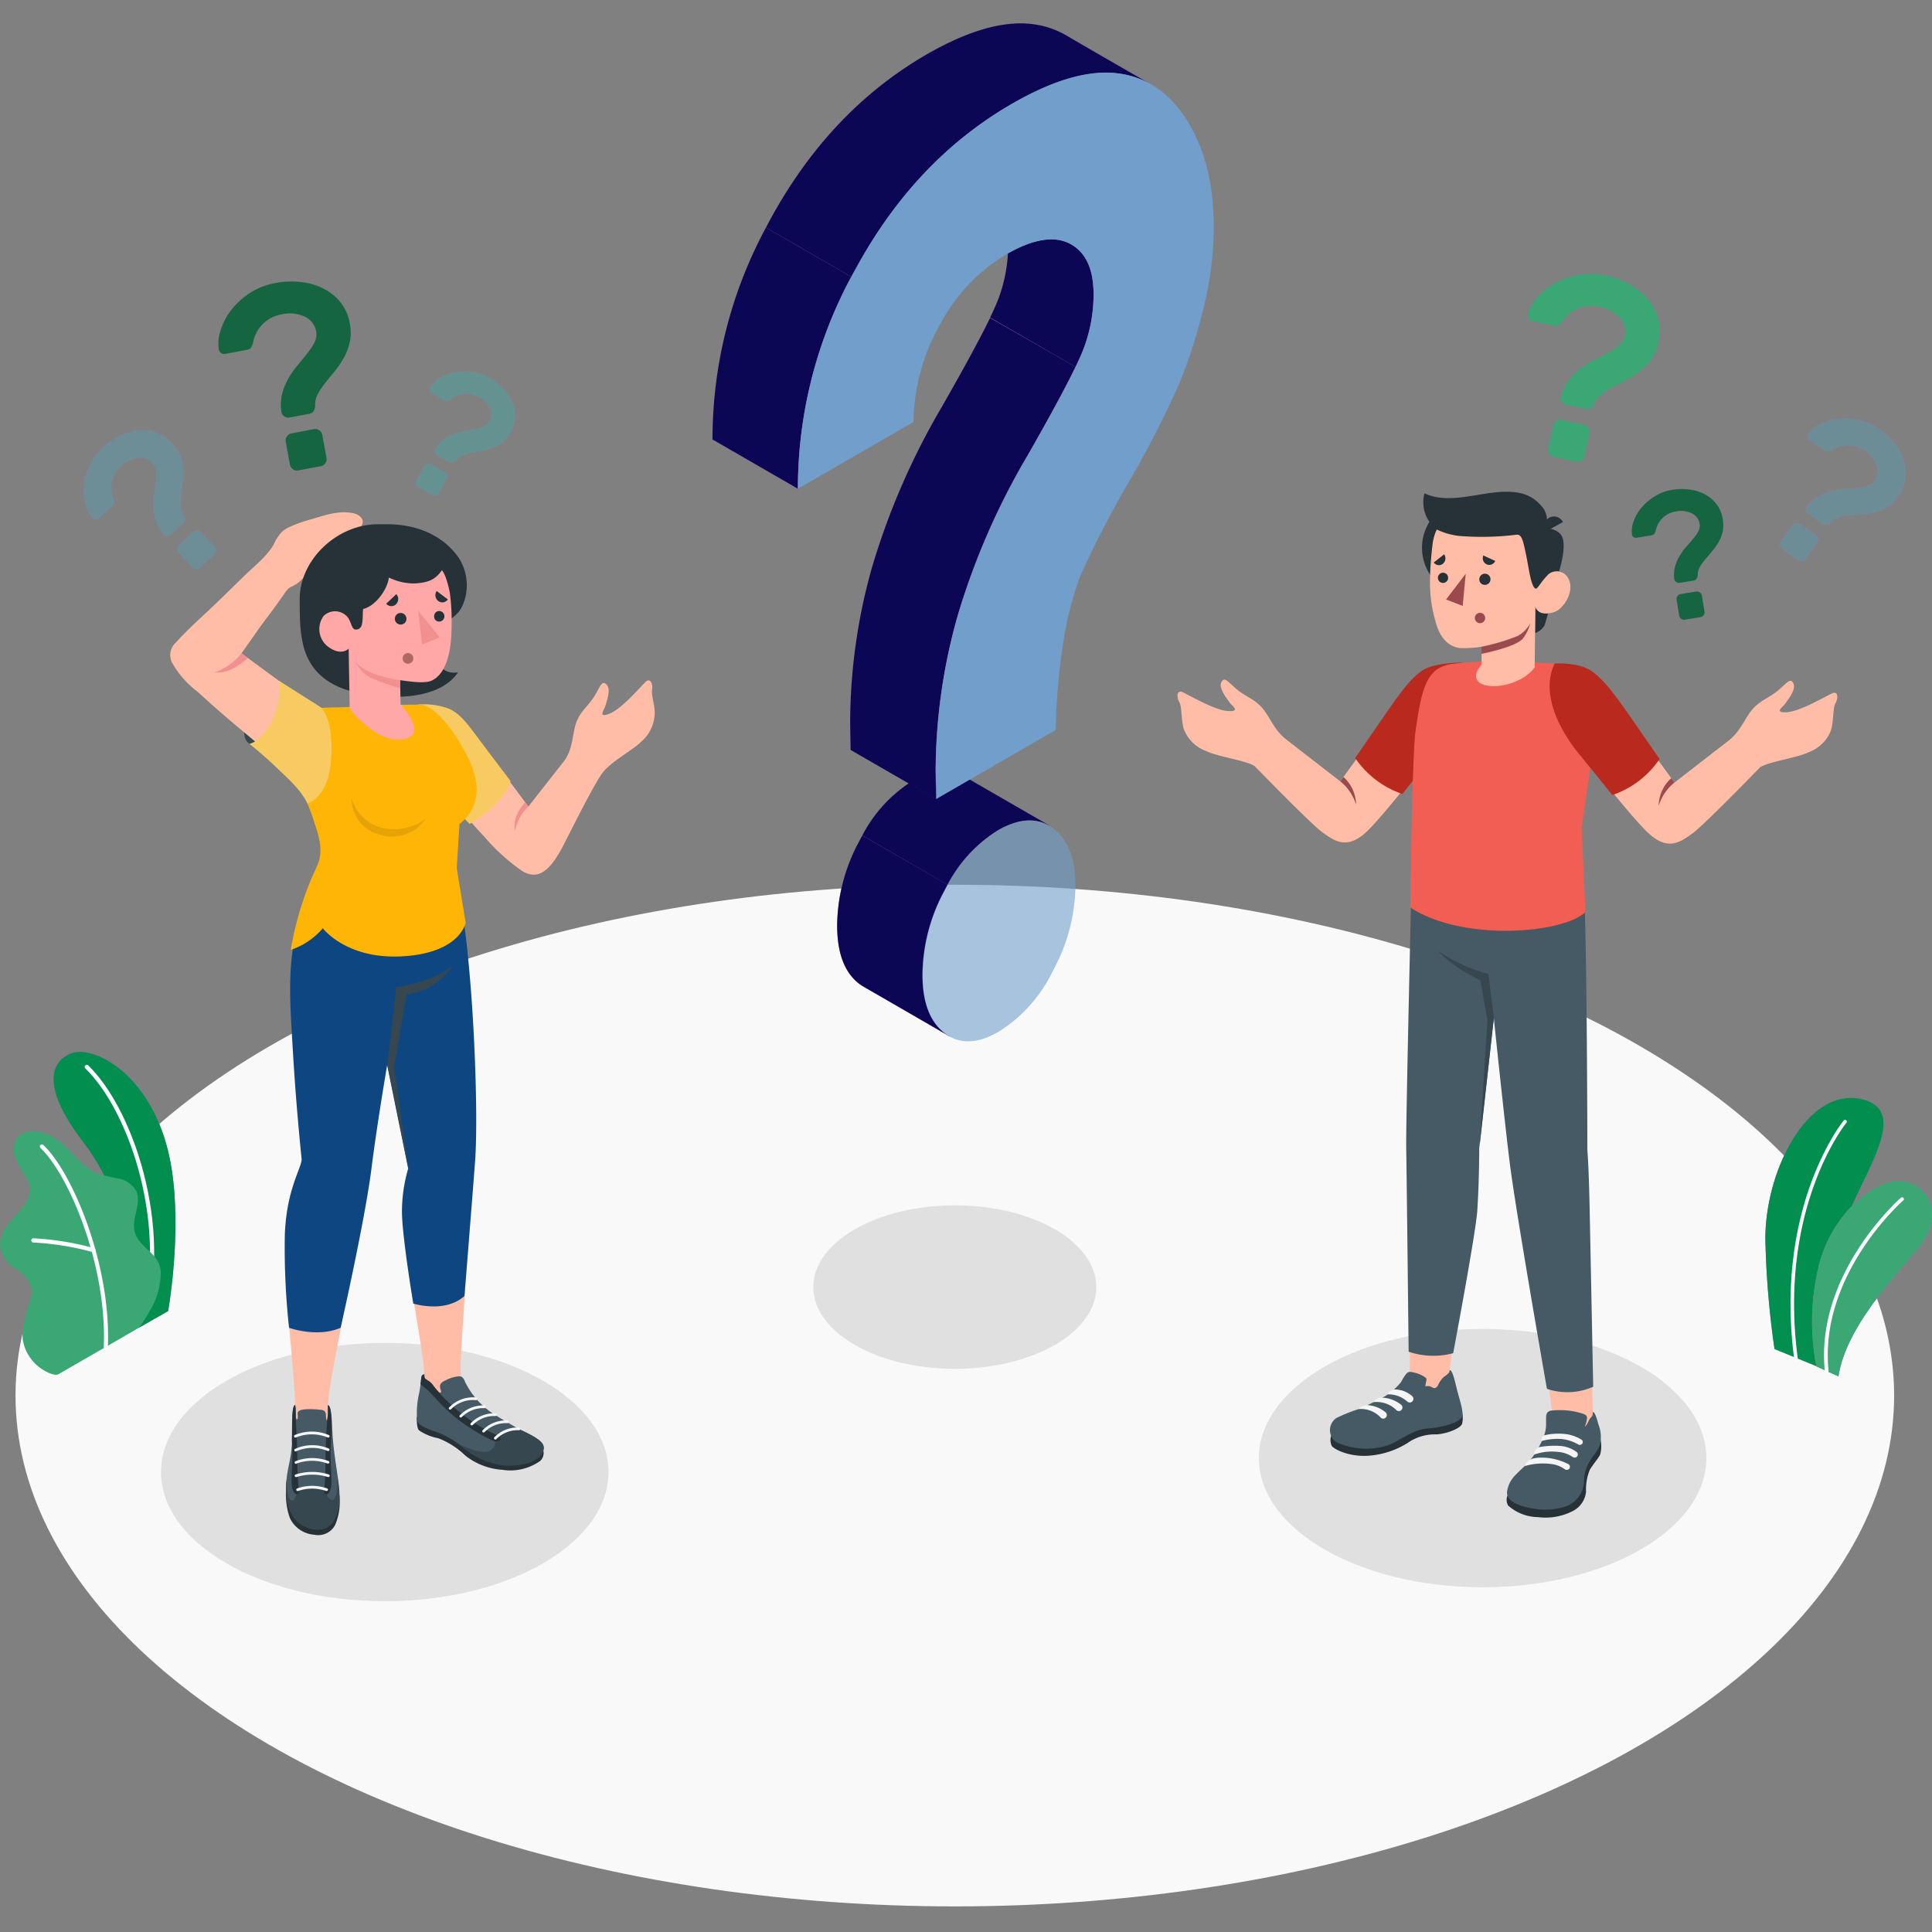 <svg xmlns="http://www.w3.org/2000/svg" width="248" height="248" viewBox="0 0 248 248">
  <rect x="0" y="0" width="248" height="248" fill="#808080" stroke="none"/>
  <g id="Group_6249" data-name="Group 6249" transform="translate(-3602 15593)">
    <rect id="Rectangle_2803" data-name="Rectangle 2803" width="248" height="248" transform="translate(3602 -15593)" fill="none"/>
    <g id="Questions-amico" transform="translate(3579.09 -15618.873)">
      <g id="freepik--Floor--inject-14" transform="translate(24.902 139.444)">
        <ellipse id="freepik--floor--inject-14-2" data-name="freepik--floor--inject-14" cx="120.573" cy="65.571" rx="120.573" ry="65.571" transform="translate(0 0)" fill="#f9f9f9"/>
      </g>
      <g id="freepik--Shadows--inject-14" transform="translate(43.581 180.598)">
        <ellipse id="freepik--Shadow--inject-14" cx="18.167" cy="10.492" rx="18.167" ry="10.492" transform="translate(83.727)" fill="#e0e0e0"/>
        <ellipse id="freepik--shadow--inject-14-2" data-name="freepik--shadow--inject-14" cx="28.719" cy="16.58" rx="28.719" ry="16.58" transform="translate(140.926 15.862)" fill="#e0e0e0"/>
        <ellipse id="freepik--shadow--inject-14-3" data-name="freepik--shadow--inject-14" cx="28.719" cy="16.58" rx="28.719" ry="16.58" transform="translate(0 17.654)" fill="#e0e0e0"/>
      </g>
      <g id="freepik--Plants--inject-14" transform="translate(22.91 160.892)">
        <g id="freepik--plants--inject-14-2" data-name="freepik--plants--inject-14" transform="translate(226.607 5.909)">
          <path id="Path_6155" data-name="Path 6155" d="M449.371,318.885l-5.424-2.218a115.705,115.705,0,0,1-1.177-14.151c0-8.862,5.521-19.7,12.527-17.886s-1.975,11.728-3.433,19.387S449.371,318.885,449.371,318.885Z" transform="translate(-442.77 -284.428)" fill="#ba68c8"/>
          <path id="Path_6156" data-name="Path 6156" d="M449.371,318.885l-5.424-2.218a115.705,115.705,0,0,1-1.177-14.151c0-8.862,5.521-19.7,12.527-17.886s-1.975,11.728-3.433,19.387S449.371,318.885,449.371,318.885Z" transform="translate(-442.77 -284.428)" fill="#028e4e"/>
          <path id="Path_6157" data-name="Path 6157" d="M449.5,320.611h0a.227.227,0,0,0,.194-.254c-2.585-19.43,6.153-30.224,6.239-30.316a.228.228,0,1,0-.351-.291c-.086.108-8.954,11.032-6.342,30.667a.227.227,0,0,0,.259.194Z" transform="translate(-445.526 -286.84)" fill="#fff"/>
          <path id="Path_6158" data-name="Path 6158" d="M457.272,329.252l-2.834-1.285a30.112,30.112,0,0,1,.378-13.175c1.819-6.984,7.875-11.291,10.924-10.579,3.729.869,4.091,4.318,3,6.72C467.44,313.778,458.47,321.48,457.272,329.252Z" transform="translate(-447.886 -293.5)" fill="#ba68c8"/>
          <path id="Path_6159" data-name="Path 6159" d="M457.272,329.252l-2.834-1.285a30.112,30.112,0,0,1,.378-13.175c1.819-6.984,7.875-11.291,10.924-10.579,3.729.869,4.091,4.318,3,6.72C467.44,313.778,458.47,321.48,457.272,329.252Z" transform="translate(-447.886 -293.5)" fill="#3aa775"/>
          <path id="Path_6160" data-name="Path 6160" d="M457.105,330.616h0a.232.232,0,0,0,.205-.254c-1.274-12.327,9.483-21.8,9.6-21.9a.237.237,0,0,0,0-.324.227.227,0,0,0-.324,0c-.113.1-11.043,9.715-9.753,22.29a.237.237,0,0,0,.275.184Z" transform="translate(-449.193 -295.312)" fill="#fff"/>
        </g>
        <g id="freepik--plants--inject-14-3" data-name="freepik--plants--inject-14">
          <path id="Path_6161" data-name="Path 6161" d="M46.623,308.88l3.724-2.126s1.781-9.828.448-18.28c-1.878-11.874-9.969-15.981-12.9-14.8s-3.627,4.7,1.679,11.566C42.7,289.288,46.726,297.853,46.623,308.88Z" transform="translate(-28.764 -273.479)" fill="#ba68c8"/>
          <g id="Group_6243" data-name="Group 6243" transform="translate(6.864)">
            <path id="Path_6162" data-name="Path 6162" d="M46.623,308.88l3.724-2.126s1.781-9.828.448-18.28c-1.878-11.874-9.969-15.981-12.9-14.8s-3.627,4.7,1.679,11.566C42.7,289.288,46.726,297.853,46.623,308.88Z" transform="translate(-35.628 -273.479)" fill="#028e4e"/>
          </g>
          <path id="Path_6163" data-name="Path 6163" d="M51.391,305.593h-.038a.259.259,0,0,1-.221-.3c1.533-11.124-2.936-23.311-7.966-28.222a.27.27,0,1,1,.372-.383c5.117,4.976,9.677,17.39,8.123,28.67A.27.27,0,0,1,51.391,305.593Z" transform="translate(-32.182 -274.909)" fill="#fff"/>
          <path id="Path_6164" data-name="Path 6164" d="M30.45,323.526c-.588.335-1.8-.4-2.261-.712a5.678,5.678,0,0,1-1.867-2.159,5.251,5.251,0,0,1-.464-3.157,12.226,12.226,0,0,1,.4-1.679l.47-1.619a4.183,4.183,0,0,0,.237-1.619,4.279,4.279,0,0,0-2.029-2.569,4.08,4.08,0,0,1-2.024-3.071,4.674,4.674,0,0,1,1.182-2.807c.637-.815,1.4-1.533,1.981-2.391a3.276,3.276,0,0,0,.664-2.1,3.438,3.438,0,0,0-.453-1.3,18.059,18.059,0,0,1-1.425-2.612,2.625,2.625,0,0,1,.453-2.78,3.06,3.06,0,0,1,2.3-.572,5.257,5.257,0,0,1,2.159.756c2.132,1.182,3.346,3.708,5.608,4.62a22.131,22.131,0,0,0,2.731.664,3.368,3.368,0,0,1,2.256,1.549c.831,1.657-.707,3.7-.124,5.457.54,1.554,2.029,2.159,2.877,3.557a3.314,3.314,0,0,1,.4,2.035,9.855,9.855,0,0,1-.858,3.443,24.475,24.475,0,0,1-1.894,3.1C40.737,317.6,30.542,323.461,30.45,323.526Z" transform="translate(-22.91 -282.161)" fill="#3aa775"/>
          <path id="Path_6165" data-name="Path 6165" d="M40.852,321.766h0a.27.27,0,0,1-.259-.281c.437-10.525-4.523-22.129-8.128-25.529a.264.264,0,0,1,0-.372.27.27,0,0,1,.378,0c3.654,3.427,8.722,15.247,8.274,25.928A.264.264,0,0,1,40.852,321.766Z" transform="translate(-27.272 -283.618)" fill="#fff"/>
          <path id="Path_6166" data-name="Path 6166" d="M38.338,319.6h-.081a35.907,35.907,0,0,0-7.637-1.236.27.27,0,0,1,0-.54,36.361,36.361,0,0,1,7.772,1.258.264.264,0,0,1,.178.329A.27.27,0,0,1,38.338,319.6Z" transform="translate(-26.334 -293.888)" fill="#fff"/>
        </g>
      </g>
      <g id="freepik--character-2--inject-14" transform="translate(174.059 61.023)">
        <g id="freepik--Character--inject-14" transform="translate(0 27.972)">
          <path id="Path_6167" data-name="Path 6167" d="M396.431,354.623l-5.03-.578-1.3-10.136,6.147,1.824Z" transform="translate(-343.069 -234.001)" fill="#ffbda7"/>
          <path id="Path_6168" data-name="Path 6168" d="M381.332,372.756a1.517,1.517,0,0,0,.086,1.231,5.884,5.884,0,0,0,3.832,1.5,7.648,7.648,0,0,0,4.5-.788,3.146,3.146,0,0,0,1.684-2.461,6.693,6.693,0,0,1,.48-2.823c.48-.793,1.177-1.565,1.333-1.965a4.023,4.023,0,0,0,0-2.1Z" transform="translate(-338.991 -243.865)" fill="#263238"/>
          <path id="Path_6169" data-name="Path 6169" d="M386.342,360.677a4.192,4.192,0,0,1-.211,1.15,10.558,10.558,0,0,1-1.112,2.272,9.305,9.305,0,0,1-.756,1.079c-.54.653-1.231,1.193-1.813,1.819a3.724,3.724,0,0,0-1.123,2.224c-.076,1.425,2.191,1.911,3.384,2.121a8.737,8.737,0,0,0,3.864-.194,3.546,3.546,0,0,0,2.6-2.833c.07-.4.043-.8.092-1.2a5.587,5.587,0,0,1,1.106-2.494,7.387,7.387,0,0,0,.847-1.355,4.258,4.258,0,0,0-.162-2.747c-.205-.761-.453-1.619-.723-1.56,0,.394,0,.448-.264.712s-.367.847-.745,1.144a5.453,5.453,0,0,0,.264-1.015.567.567,0,0,0-.081-.4,1.079,1.079,0,0,0-.437-.237,9,9,0,0,0-1.727-.394,10.609,10.609,0,0,0-2.413,0,.718.718,0,0,0-.426.248.88.88,0,0,0-.151.486C386.332,359.71,386.353,360.3,386.342,360.677Z" transform="translate(-339.031 -240.81)" fill="#455a64"/>
          <path id="Path_6170" data-name="Path 6170" d="M387.791,368.292a6.829,6.829,0,0,1,3.093-.335,3.918,3.918,0,0,1,1.846.648.421.421,0,0,0,.54-.043h0a.4.4,0,0,0-.043-.6,4.01,4.01,0,0,0-2.073-.772,10.721,10.721,0,0,0-2.8.162S387.635,367.817,387.791,368.292Z" transform="translate(-341.996 -244.701)" fill="#f5f5f5"/>
          <path id="Path_6171" data-name="Path 6171" d="M385.55,371.073a8.255,8.255,0,0,1,3.352-.27,3.686,3.686,0,0,1,1.792.685.426.426,0,0,0,.54-.043h0a.4.4,0,0,0-.043-.6,7.7,7.7,0,0,0-2.844-.831c-1.619-.113-2.013.21-2.013.21a1.344,1.344,0,0,0-.783.853Z" transform="translate(-340.975 -246.003)" fill="#f5f5f5"/>
          <path id="Path_6172" data-name="Path 6172" d="M392.585,364.337a7.86,7.86,0,0,0-2.731.167c-.281.157-.47.6-.286.718a7.675,7.675,0,0,1,2.5-.248,5.343,5.343,0,0,1,1.727.475c.14.065.3.146.443.227a.372.372,0,0,0,.54-.162h0a.356.356,0,0,0-.135-.459A5.155,5.155,0,0,0,392.585,364.337Z" transform="translate(-342.79 -243.38)" fill="#f5f5f5"/>
          <path id="Path_6173" data-name="Path 6173" d="M363,345.84l-4.782-1.333V334.84l5.932.259Z" transform="translate(-328.395 -229.826)" fill="#ffbda7"/>
          <path id="Path_6174" data-name="Path 6174" d="M339.427,362.113a1.765,1.765,0,0,0,.07,1.268c.178.367,2.116,1.463,4.728,1.285a10.914,10.914,0,0,0,5.4-1.889,6.2,6.2,0,0,1,3.325-.853c1.3-.07,2.99-.723,3.276-1.328a2.888,2.888,0,0,0-.043-1.646Z" transform="translate(-319.706 -240.924)" fill="#263238"/>
          <path id="Path_6175" data-name="Path 6175" d="M349.9,349.468l-.205-.043a.75.75,0,0,0-.345,0,.728.728,0,0,0-.324.216,6.412,6.412,0,0,0-.664,1.052,7.847,7.847,0,0,1-2.952,2.3c-.853.459-1.689.815-2.569,1.209a21.379,21.379,0,0,0-2.8,1.128,1.884,1.884,0,0,0,0,3.109,9.2,9.2,0,0,0,6.439.448c1.511-.432,3.2-2.046,5.181-2.2,1.263-.1,3.654-.453,4.469-1.414.3-.426-.1-1.776-.432-2.941-.362-1.274-.7-3.238-1.123-3.147a.572.572,0,0,1-.221.475,6.744,6.744,0,0,1-.54.41,3.321,3.321,0,0,0-.7,1.009.761.761,0,0,1-.356.389c-.216.076-.372-.054-.54-.14a1.079,1.079,0,0,0-.756-.054,5.073,5.073,0,0,1,.135-.75.4.4,0,0,0,0-.237.356.356,0,0,0-.162-.184A4.01,4.01,0,0,0,349.9,349.468Z" transform="translate(-319.65 -236.429)" fill="#455a64"/>
          <path id="Path_6176" data-name="Path 6176" d="M352.9,354.392a1.166,1.166,0,0,1,.934-.626,3.4,3.4,0,0,1,2.218.837.47.47,0,0,1-.065.777h0a.464.464,0,0,1-.54-.059,3.616,3.616,0,0,0-2.547-.928Z" transform="translate(-325.946 -238.53)" fill="#f5f5f5"/>
          <path id="Path_6177" data-name="Path 6177" d="M349.59,356.3a1.355,1.355,0,0,1,1.106-.572,4.2,4.2,0,0,1,2.434.912.459.459,0,0,1-.065.75h0a.448.448,0,0,1-.54-.059,3.616,3.616,0,0,0-2.936-1.031Z" transform="translate(-324.423 -239.441)" fill="#f5f5f5"/>
          <path id="Path_6178" data-name="Path 6178" d="M346,358.013a1.5,1.5,0,0,1,1.144-.513,4.064,4.064,0,0,1,2.332.918.464.464,0,0,1-.065.756h0a.448.448,0,0,1-.54-.059A3.449,3.449,0,0,0,346,358.013Z" transform="translate(-322.771 -240.256)" fill="#f5f5f5"/>
          <path id="Path_6179" data-name="Path 6179" d="M380.258,233.813c.329,9.969.351,31.557.351,31.557.1,1.241.211,3.443.3,7.912.135,6.477.448,22.469.448,22.469a8.188,8.188,0,0,1-5.937.27s-3.951-22.485-4.76-28.9c-.707-5.6-2.062-18.723-2.062-18.723l-1.867,16.661s0,4.318-.254,8.128c-.21,2.968-3.093,18.259-3.093,18.259a9.909,9.909,0,0,1-5.716-.189s-.259-23.472-.313-26.2c-.059-3.1.739-36.593.739-36.593Z" transform="translate(-327.997 -180.866)" fill="#455a64"/>
          <path id="Path_6180" data-name="Path 6180" d="M372.125,258.068l-.712-5.651a19.748,19.748,0,0,1-6.423-2.947s1.371,1.835,5.4,3.778l.907,5.127-1.025,16.354Z" transform="translate(-331.511 -190.532)" fill="#37474f"/>
          <path id="Path_6181" data-name="Path 6181" d="M332.807,184.13c-1.457,1.911-8.954,12.2-8.954,12.2l-6.925-5.365c-1.619-1.268-2.1-2.931-3.114-4.08s-2.126-1.425-3.265-2.386-1.576-1.689-1.965-.869.869,2.251,1.079,2.6,1.511,1.171-.205,1.079-5.019-2.051-5.818-2.413-.82.626-.443,1.274.189,2.45.631,3.611a4.841,4.841,0,0,0,2.8,2.655c1.473.734,5.057,1.193,6.223,1.927h0c2.558,2.623,7.383,7.518,8.6,8.425,1.678,1.247,3.3,2.4,5.872-.076s10.012-12.171,10.012-12.171l1.538-9.224A6.444,6.444,0,0,0,332.807,184.13Z" transform="translate(-302.96 -159.157)" fill="#ffbda7"/>
          <path id="Path_6182" data-name="Path 6182" d="M341.67,208.666a6.168,6.168,0,0,1,2.029,2.985,4.857,4.857,0,0,0-1.619-3.541Z" transform="translate(-320.777 -171.495)" fill="#9a4a4d"/>
          <path id="Path_6183" data-name="Path 6183" d="M358.923,180.9s-3.562-.043-5.127,1.052-2.726,2.7-5.268,6.4c-2.229,3.238-3.308,4.793-3.308,4.793a11.949,11.949,0,0,0,6.05,4.62l6.649-8.236Z" transform="translate(-322.411 -158.971)" fill="#b9291e"/>
          <path id="Path_6184" data-name="Path 6184" d="M371.845,180.56c2.019.194,4.857.216,6.854.421,1.387.572,4.064,2.9,3.864,4.566-.745,6.212-2.251,16.4-2.251,16.4l.5,10.794c-2.78,2.774-15.787,3.859-22.49-.578,0,0,.216-19.387.68-22.668.826-5.878,1.549-8.058,4.582-8.576A54.488,54.488,0,0,1,371.845,180.56Z" transform="translate(-328.441 -158.803)" fill="#f25e54"/>
          <path id="Path_6185" data-name="Path 6185" d="M399.391,184.42c1.457,1.911,8.959,12.2,8.959,12.2l6.93-5.365c1.619-1.274,2.1-2.936,3.114-4.08s2.127-1.425,3.265-2.386,1.576-1.689,1.965-.874-.869,2.256-1.079,2.6-1.511,1.171.205,1.079,5.014-2.056,5.818-2.418.815.626.443,1.274-.194,2.456-.631,3.616a4.841,4.841,0,0,1-2.8,2.655c-1.473.734-5.057,1.193-6.223,1.927h0c-2.558,2.618-7.383,7.518-8.6,8.42-1.679,1.247-3.3,2.4-5.872-.07s-8.441-10.147-8.441-10.147L393.33,181.6A6.427,6.427,0,0,1,399.391,184.42Z" transform="translate(-344.556 -159.29)" fill="#ffbda7"/>
          <path id="Path_6186" data-name="Path 6186" d="M419.429,208.951a6.169,6.169,0,0,0-2.029,2.985,4.857,4.857,0,0,1,1.619-3.546Z" transform="translate(-355.634 -171.624)" fill="#9a4a4d"/>
          <path id="Path_6187" data-name="Path 6187" d="M392.116,181.1s3.2-.2,4.884,1.079c1.517,1.166,2.7,2.7,5.268,6.4,2.229,3.238,3.309,4.793,3.309,4.793a11.982,11.982,0,0,1-6.056,4.62l-4.528-5.581C392.634,189.417,390.3,184.868,392.116,181.1Z" transform="translate(-343.698 -159.058)" fill="#b9291e"/>
          <path id="Path_6188" data-name="Path 6188" d="M373.632,148.207A6.261,6.261,0,1,1,367.317,142a6.261,6.261,0,0,1,6.315,6.207Z" transform="translate(-329.725 -141.066)" fill="#263238"/>
          <path id="Path_6189" data-name="Path 6189" d="M390.612,161.68a54.122,54.122,0,0,1-1.376,5.559,2.159,2.159,0,0,1-1.236,1.02l.038-3.357Z" transform="translate(-342.102 -150.124)" fill="#263238"/>
          <path id="Path_6190" data-name="Path 6190" d="M389.878,149.034a2.337,2.337,0,0,1,1.948.664c.842.847.4,3.524-.615,6.153l-1.911.237Z" transform="translate(-342.701 -144.295)" fill="#263238"/>
          <path id="Path_6191" data-name="Path 6191" d="M376.629,153.662c.383.227.923-.54,1.392-1.015a1.675,1.675,0,0,1,2.79.426c.788,1.614-.648,3.843-1.857,4.231-2.089.68-2.418-.664-2.418-.664l-.086,7.783h0c-2.569,3.362-9.8,3.141-6.817-.367v-2.3a13.235,13.235,0,0,1-2.817.167c-1.544-.221-2.521-1.43-3.006-3.093-.772-2.666-1.079-4.825-.486-10.1.648-5.775,7.356-5.894,11-3.643S376.629,153.662,376.629,153.662Z" transform="translate(-330.601 -141.863)" fill="#ffbda7"/>
          <path id="Path_6192" data-name="Path 6192" d="M375.9,152.71c.189,0,.912-1.22,1.387-1.657.653-.61-.243-6.045-.243-6.045a2.645,2.645,0,0,0-.486-2.941c-.912-.988-2.186-2.191-6.288-1.673-2.931.372-6.11,1.317-8.695.076a4.388,4.388,0,0,0,1.565,4.642,8.79,8.79,0,0,0,3.395.869,36.371,36.371,0,0,0,6.79-.189c.712-.1.869.583,1.268,2.467C374.946,149.9,375.254,152.7,375.9,152.71Z" transform="translate(-329.869 -140.269)" fill="#263238"/>
          <path id="Path_6193" data-name="Path 6193" d="M390.24,148.137l2.3-1.263a1.274,1.274,0,0,0-1.759-.567,1.382,1.382,0,0,0-.545,1.83Z" transform="translate(-343.063 -142.976)" fill="#263238"/>
          <path id="Path_6194" data-name="Path 6194" d="M375.25,174.548a26.394,26.394,0,0,0,4.625-1.371,3.951,3.951,0,0,0,1.646-1.657,5.4,5.4,0,0,1-.923,1.943c-.869,1.133-5.338,2-5.338,2Z" transform="translate(-336.234 -154.653)" fill="#9a4a4d"/>
          <path id="Path_6195" data-name="Path 6195" d="M374.74,160.489a.7.7,0,0,0,.691.707.718.718,0,1,0-.691-.707Z" transform="translate(-335.999 -149.241)" fill="#263238"/>
          <path id="Path_6196" data-name="Path 6196" d="M377.163,156.126l-1.533-.7a.885.885,0,0,0,.432,1.144.826.826,0,0,0,1.1-.448Z" transform="translate(-336.376 -147.247)" fill="#263238"/>
          <path id="Path_6197" data-name="Path 6197" d="M365.243,155.15,363.91,156.2a.8.8,0,0,0,1.166.167.9.9,0,0,0,.167-1.214Z" transform="translate(-331.014 -147.119)" fill="#263238"/>
          <path id="Path_6198" data-name="Path 6198" d="M364.89,160.211a.658.658,0,1,0,.653-.691.669.669,0,0,0-.653.691Z" transform="translate(-331.465 -149.13)" fill="#263238"/>
          <path id="Path_6199" data-name="Path 6199" d="M369.361,159.77l-.389,4.129-2.132-.82Z" transform="translate(-332.363 -149.245)" fill="#9a4a4d"/>
          <path id="Path_6200" data-name="Path 6200" d="M373.68,169.728a.664.664,0,1,0,.664-.658A.664.664,0,0,0,373.68,169.728Z" transform="translate(-335.511 -153.526)" fill="#9a4a4d"/>
        </g>
        <g id="freepik--question-marks--inject-14" transform="translate(44.961)">
          <path id="Path_6201" data-name="Path 6201" d="M396.323,88.646a11.275,11.275,0,0,1,2.947,1.106,8.458,8.458,0,0,1,2.342,1.862,6.676,6.676,0,0,1,1.382,2.526,5.937,5.937,0,0,1,.065,3.033,6.126,6.126,0,0,1-.928,2.218,7.248,7.248,0,0,1-1.452,1.527,11.833,11.833,0,0,1-1.732,1.117l-1.716.907a9.407,9.407,0,0,0-1.468.95,2.779,2.779,0,0,0-.918,1.225,1.279,1.279,0,0,1-.437.54.772.772,0,0,1-.658.135l-2.526-.54a.934.934,0,0,1-.594-.41.766.766,0,0,1-.108-.685A6.018,6.018,0,0,1,391.6,102a8.5,8.5,0,0,1,1.554-1.5,12.162,12.162,0,0,1,1.776-1.079c.615-.308,1.187-.6,1.716-.9A7.5,7.5,0,0,0,398,97.605a2.159,2.159,0,0,0,.718-1.187,2.574,2.574,0,0,0-.6-2.31,4.631,4.631,0,0,0-2.65-1.441,4.46,4.46,0,0,0-4.782,1.905,1.744,1.744,0,0,1-.47.47.847.847,0,0,1-.653.049l-2.7-.6a.729.729,0,0,1-.47-.313.685.685,0,0,1-.1-.577,5.278,5.278,0,0,1,1.241-2.218,8.354,8.354,0,0,1,2.315-1.792,9.947,9.947,0,0,1,3.049-1.015,8.862,8.862,0,0,1,3.427.07Zm-2.85,19.182a.88.88,0,0,1,.572.41.891.891,0,0,1,.124.691l-.648,2.925a.923.923,0,0,1-1.079.7l-2.86-.631a.891.891,0,0,1-.572-.4.874.874,0,0,1-.124-.691l.648-2.931a.923.923,0,0,1,1.079-.7Z" transform="translate(-386.265 -88.442)" fill="#3aa775"/>
          <path id="Path_6202" data-name="Path 6202" d="M416.187,139.724a7.555,7.555,0,0,1,2.159-.043,5.834,5.834,0,0,1,1.981.594,4.609,4.609,0,0,1,1.522,1.252,4.047,4.047,0,0,1,.815,1.927,4.129,4.129,0,0,1,0,1.657,4.972,4.972,0,0,1-.54,1.355,8.415,8.415,0,0,1-.82,1.155l-.869,1.025a7.04,7.04,0,0,0-.7.982,1.932,1.932,0,0,0-.27,1.02.891.891,0,0,1-.14.475.54.54,0,0,1-.383.254l-1.765.291a.664.664,0,0,1-.486-.113.54.54,0,0,1-.243-.41,4.016,4.016,0,0,1,.124-1.652,5.484,5.484,0,0,1,.61-1.366,8.383,8.383,0,0,1,.858-1.15c.318-.356.6-.691.874-1.015a5.278,5.278,0,0,0,.632-.934,1.49,1.49,0,0,0,.156-.945,1.776,1.776,0,0,0-.982-1.328,3.163,3.163,0,0,0-2.062-.248,3.093,3.093,0,0,0-2.58,2.445,1.263,1.263,0,0,1-.183.426.6.6,0,0,1-.4.194l-1.878.308a.539.539,0,0,1-.383-.081.48.48,0,0,1-.216-.345,3.643,3.643,0,0,1,.232-1.738,5.656,5.656,0,0,1,1.026-1.743,6.9,6.9,0,0,1,1.695-1.43A6.141,6.141,0,0,1,416.187,139.724Zm3.082,13.056a.636.636,0,0,1,.729.524l.335,2.04a.626.626,0,0,1-.113.475.6.6,0,0,1-.41.254l-2,.329a.621.621,0,0,1-.47-.113.6.6,0,0,1-.259-.41l-.335-2.046a.642.642,0,0,1,.54-.729Z" transform="translate(-397.645 -112)" fill="#ba68c8"/>
          <g id="Group_6244" data-name="Group 6244" transform="translate(13.344 27.624)">
            <path id="Path_6203" data-name="Path 6203" d="M416.187,139.724a7.555,7.555,0,0,1,2.159-.043,5.834,5.834,0,0,1,1.981.594,4.609,4.609,0,0,1,1.522,1.252,4.047,4.047,0,0,1,.815,1.927,4.129,4.129,0,0,1,0,1.657,4.972,4.972,0,0,1-.54,1.355,8.415,8.415,0,0,1-.82,1.155l-.869,1.025a7.04,7.04,0,0,0-.7.982,1.932,1.932,0,0,0-.27,1.02.891.891,0,0,1-.14.475.54.54,0,0,1-.383.254l-1.765.291a.664.664,0,0,1-.486-.113.54.54,0,0,1-.243-.41,4.016,4.016,0,0,1,.124-1.652,5.484,5.484,0,0,1,.61-1.366,8.383,8.383,0,0,1,.858-1.15c.318-.356.6-.691.874-1.015a5.278,5.278,0,0,0,.632-.934,1.49,1.49,0,0,0,.156-.945,1.776,1.776,0,0,0-.982-1.328,3.163,3.163,0,0,0-2.062-.248,3.093,3.093,0,0,0-2.58,2.445,1.263,1.263,0,0,1-.183.426.6.6,0,0,1-.4.194l-1.878.308a.539.539,0,0,1-.383-.081.48.48,0,0,1-.216-.345,3.643,3.643,0,0,1,.232-1.738,5.656,5.656,0,0,1,1.026-1.743,6.9,6.9,0,0,1,1.695-1.43A6.141,6.141,0,0,1,416.187,139.724Zm3.082,13.056a.636.636,0,0,1,.729.524l.335,2.04a.626.626,0,0,1-.113.475.6.6,0,0,1-.41.254l-2,.329a.621.621,0,0,1-.47-.113.6.6,0,0,1-.259-.41l-.335-2.046a.642.642,0,0,1,.54-.729Z" transform="translate(-410.989 -139.624)" fill="#146540"/>
          </g>
          <path id="Path_6204" data-name="Path 6204" d="M450.833,137.808a.761.761,0,0,1,.178,1.047l-1.425,2a.761.761,0,0,1-1.047.178l-1.954-1.387a.728.728,0,0,1-.3-.486.756.756,0,0,1,.124-.54l1.425-2a.75.75,0,0,1,.486-.3.739.739,0,0,1,.54.13Zm8.247-13.542a8.948,8.948,0,0,1,1.867,1.77,6.938,6.938,0,0,1,1.171,2.159,5.478,5.478,0,0,1,.243,2.326,4.857,4.857,0,0,1-.917,2.3,5.036,5.036,0,0,1-1.4,1.376,5.868,5.868,0,0,1-1.587.685,9.715,9.715,0,0,1-1.657.291l-1.587.135a8.534,8.534,0,0,0-1.4.248,2.31,2.31,0,0,0-1.079.637,1.139,1.139,0,0,1-.507.286.647.647,0,0,1-.54-.113l-1.727-1.225a.782.782,0,0,1-.313-.5.626.626,0,0,1,.135-.54,4.858,4.858,0,0,1,1.484-1.29,6.649,6.649,0,0,1,1.652-.637,10.1,10.1,0,0,1,1.684-.259c.54-.032,1.079-.076,1.576-.124a5.938,5.938,0,0,0,1.311-.264,1.743,1.743,0,0,0,.918-.664,2.089,2.089,0,0,0,.281-1.932,3.778,3.778,0,0,0-1.533-1.927,3.653,3.653,0,0,0-4.21-.092,1.511,1.511,0,0,1-.5.205.7.7,0,0,1-.513-.173l-1.835-1.306a.621.621,0,0,1-.259-.389.572.572,0,0,1,.113-.464,4.28,4.28,0,0,1,1.619-1.279,6.849,6.849,0,0,1,2.315-.61,8.263,8.263,0,0,1,2.618.205A7.189,7.189,0,0,1,459.08,124.267Z" transform="translate(-413.886 -104.293)" fill="#ba68c8"/>
          <g id="Group_6245" data-name="Group 6245" transform="translate(32.388 18.587)">
            <path id="Path_6205" data-name="Path 6205" d="M450.833,137.808a.761.761,0,0,1,.178,1.047l-1.425,2a.761.761,0,0,1-1.047.178l-1.954-1.387a.728.728,0,0,1-.3-.486.756.756,0,0,1,.124-.54l1.425-2a.75.75,0,0,1,.486-.3.739.739,0,0,1,.54.13Zm8.247-13.542a8.948,8.948,0,0,1,1.867,1.77,6.938,6.938,0,0,1,1.171,2.159,5.478,5.478,0,0,1,.243,2.326,4.857,4.857,0,0,1-.917,2.3,5.036,5.036,0,0,1-1.4,1.376,5.868,5.868,0,0,1-1.587.685,9.715,9.715,0,0,1-1.657.291l-1.587.135a8.534,8.534,0,0,0-1.4.248,2.31,2.31,0,0,0-1.079.637,1.139,1.139,0,0,1-.507.286.647.647,0,0,1-.54-.113l-1.727-1.225a.782.782,0,0,1-.313-.5.626.626,0,0,1,.135-.54,4.858,4.858,0,0,1,1.484-1.29,6.649,6.649,0,0,1,1.652-.637,10.1,10.1,0,0,1,1.684-.259c.54-.032,1.079-.076,1.576-.124a5.938,5.938,0,0,0,1.311-.264,1.743,1.743,0,0,0,.918-.664,2.089,2.089,0,0,0,.281-1.932,3.778,3.778,0,0,0-1.533-1.927,3.653,3.653,0,0,0-4.21-.092,1.511,1.511,0,0,1-.5.205.7.7,0,0,1-.513-.173l-1.835-1.306a.621.621,0,0,1-.259-.389.572.572,0,0,1,.113-.464,4.28,4.28,0,0,1,1.619-1.279,6.849,6.849,0,0,1,2.315-.61,8.263,8.263,0,0,1,2.618.205A7.189,7.189,0,0,1,459.08,124.267Z" transform="translate(-446.274 -122.879)" fill="#6d8d96"/>
          </g>
        </g>
      </g>
      <g id="freepik--character-1--inject-14" transform="translate(33.656 62.01)">
        <g id="freepik--character--inject-14-2" data-name="freepik--character--inject-14" transform="translate(11.096 29.624)">
          <path id="Path_6206" data-name="Path 6206" d="M126.855,333.644c-.054-1.619,1.112-17.444,1.112-17.444l-7.707,5.591c1.581,9.434,1.921,11.663,1.948,13.207h0a1.43,1.43,0,0,0-.043.394c0,1.835,2.078,2.823,3.692,4.048a30.569,30.569,0,0,0,4.366,2.85c1.171.588,3.557.642,3.848-.113a56.116,56.116,0,0,1-6.385-5.457C126.942,335.9,126.915,335.252,126.855,333.644Z" transform="translate(-89.561 -223.885)" fill="#ffbda7"/>
          <path id="Path_6207" data-name="Path 6207" d="M138.236,364.451a1.436,1.436,0,0,1-.329,1.473,6.606,6.606,0,0,1-4.9,1.166,8.6,8.6,0,0,1-4.755-1.835,10.184,10.184,0,0,0-3.465-2.218,6.682,6.682,0,0,1-2.472-1.015c-.329-.318-.286-1.732-.286-1.732Z" transform="translate(-90.374 -244.179)" fill="#263238"/>
          <path id="Path_6208" data-name="Path 6208" d="M123.016,350.2a.389.389,0,0,0-.372.329c-.076.389-.157,1.522-.318,2.159a11.523,11.523,0,0,0-.237,3.433c.135.729,1.808,1.231,2.882,1.619a13.573,13.573,0,0,1,3.476,2.191,9.8,9.8,0,0,0,5.165,1.927c1.889,0,4.016-.626,4.507-1.5.6-1.079.13-1.711-2.672-3.012-.54-.243-2.391-1.349-3.028-1.749a10.416,10.416,0,0,1-4.21-4.5,1.079,1.079,0,0,0-.4-.583.9.9,0,0,0-.54-.054,4.706,4.706,0,0,0-1.349.41c-.372.178-.907.389-.9.869a1.668,1.668,0,0,0,.108.486c.032.1.059.232,0,.291s-.189,0-.264-.076a7.12,7.12,0,0,1-.75-.907,2.931,2.931,0,0,0-.448-.448,4.248,4.248,0,0,1-.475-.313C122.984,350.632,123.027,350.427,123.016,350.2Z" transform="translate(-90.385 -239.535)" fill="#455a64"/>
          <path id="Path_6209" data-name="Path 6209" d="M132.6,365.822c-.491-.4-1.009-.793-1.527-1.139h0s3.292,2,4.62,1.079a1.187,1.187,0,0,0,.432-1.522,7.376,7.376,0,0,1,2.925-1.3h0c.232.13.426.232.54.286,2.8,1.3,3.271,1.927,2.672,3.012-.491.874-2.029,1.56-4.469,1.56A9.91,9.91,0,0,1,132.6,365.822Z" transform="translate(-94.536 -245.399)" fill="#37474f"/>
          <path id="Path_6210" data-name="Path 6210" d="M132.143,357.715c1.743.7,1,1.02.513,1.079s-3.416-1.619-5.208-3.055-3.039-3.093-3.729-3.632c-.259-.2-.54-.448-.788-.68.049-.383.086-.734.119-.918a.389.389,0,0,1,.372-.329c0,.227-.032.437.14.6a4.257,4.257,0,0,0,.475.313,2.929,2.929,0,0,1,.448.448,7.123,7.123,0,0,0,.75.907A22.668,22.668,0,0,0,132.143,357.715Z" transform="translate(-90.79 -239.525)" fill="#263238"/>
          <path id="Path_6211" data-name="Path 6211" d="M140.573,364.369a.173.173,0,0,1-.108-.043.167.167,0,0,1-.027-.237,4.139,4.139,0,0,1,3.19-1.263.178.178,0,0,1,.157.194.173.173,0,0,1-.189.151,3.843,3.843,0,0,0-2.887,1.133A.178.178,0,0,1,140.573,364.369Z" transform="translate(-98.831 -245.343)" fill="#f5f5f5"/>
          <path id="Path_6212" data-name="Path 6212" d="M137.773,362.684a.167.167,0,0,1-.113-.038.178.178,0,0,1,0-.243,4.15,4.15,0,0,1,3.19-1.258.174.174,0,1,1-.038.345,3.821,3.821,0,0,0-2.888,1.133A.173.173,0,0,1,137.773,362.684Z" transform="translate(-97.547 -244.57)" fill="#f5f5f5"/>
          <path id="Path_6213" data-name="Path 6213" d="M134.955,360.994a.167.167,0,0,1-.108-.038.173.173,0,0,1,0-.243,4.156,4.156,0,0,1,3.19-1.258.173.173,0,1,1-.032.345,3.821,3.821,0,0,0-2.888,1.133.184.184,0,0,1-.162.059Z" transform="translate(-96.252 -243.792)" fill="#f5f5f5"/>
          <path id="Path_6214" data-name="Path 6214" d="M132.343,359.124a.162.162,0,0,1-.108-.281,4.14,4.14,0,0,1,3.19-1.257.171.171,0,1,1-.038.34,3.859,3.859,0,0,0-2.888,1.133.173.173,0,0,1-.157.065Z" transform="translate(-95.049 -242.931)" fill="#f5f5f5"/>
          <path id="Path_6215" data-name="Path 6215" d="M129.8,357.225a.2.2,0,0,1-.108-.038.173.173,0,0,1,0-.243,4.221,4.221,0,0,1,3.481-1.274.162.162,0,0,1,.151.189.173.173,0,0,1-.189.151,3.924,3.924,0,0,0-3.174,1.144A.183.183,0,0,1,129.8,357.225Z" transform="translate(-93.877 -242.042)" fill="#f5f5f5"/>
          <path id="Path_6216" data-name="Path 6216" d="M98.947,329.43l-7.777-.14c.113,5.192.939,10.951,1.079,15.819,0,.917,0,7.124.324,9.013.54,2.834,3.886,2.45,4.064.756s-.216-8.943-.205-9.715c-.032-3.12,1.43-8.393,2.2-14C98.667,330.909,98.91,329.7,98.947,329.43Z" transform="translate(-76.171 -229.91)" fill="#ffbda7"/>
          <path id="Path_6217" data-name="Path 6217" d="M97.779,378.015a7.767,7.767,0,0,1-.54,3.821,2.45,2.45,0,0,1-2.7,1.274,3.74,3.74,0,0,1-3.13-2.159A9.132,9.132,0,0,1,90.957,377Z" transform="translate(-76.05 -251.87)" fill="#263238"/>
          <path id="Path_6218" data-name="Path 6218" d="M92.153,357.5c-.459.081-.372,2.321-.416,4.571-.049,2.418-.658,3.476-.718,5.457-.07,2.267.151,3.238,1.079,4.523s3.827,2.321,5,.248c.955-1.689.826-3.443.5-5.667s-.588-3.908-.675-5.667-.124-3.319-.54-3.465v.81c0,.243.038,1.079-.221,1.133a4.036,4.036,0,0,1-.07-.632.766.766,0,0,0-.178-.54.885.885,0,0,0-.54-.173,12.034,12.034,0,0,0-1.392-.076,4.27,4.27,0,0,0-.7.038,1.748,1.748,0,0,0-.577.146.421.421,0,0,0-.232.248.7.7,0,0,0,0,.259,1.905,1.905,0,0,1,0,.464c0,.07-.049.157-.119.146s-.081-.076-.086-.129c-.032-.27,0-.47-.032-.783v-.491C92.234,357.775,92.159,357.646,92.153,357.5Z" transform="translate(-76.096 -242.895)" fill="#455a64"/>
          <path id="Path_6219" data-name="Path 6219" d="M91.023,374.834c0,.329-.07,2.493.54,2.817s.847-1.36.847-1.36a5.662,5.662,0,0,1,3.675.124c-.076.356.367,1.468.934,1.166s.54-2.769.54-2.8c.308,2.159.4,3.832-.54,5.473-1.171,2.072-4.08,1.025-5-.248s-1.139-2.256-1.079-4.523C90.969,375.255,91.007,375.044,91.023,374.834Z" transform="translate(-76.062 -250.848)" fill="#37474f"/>
          <path id="Path_6220" data-name="Path 6220" d="M93.2,368.443c.07.81-.75.621-.9-.54s.205-3.908,0-5.872c.043-2.251-.043-4.49.416-4.571a.411.411,0,0,0,0,.081l.054,1.139a3.7,3.7,0,0,0,0,.486c.151,1.652.243,4.857.248,6.379A27.2,27.2,0,0,0,93.2,368.443Z" transform="translate(-76.672 -242.876)" fill="#263238"/>
          <path id="Path_6221" data-name="Path 6221" d="M100,368.462a25.788,25.788,0,0,0,.157-2.877c0-1.511.1-4.679.248-6.342a4.156,4.156,0,0,0,.07-.934v-.81c.3.113.41,1,.475,2.127,0,.653,0,1.463-.059,2.445-.205,1.965.151,4.75,0,5.888S99.944,369.271,100,368.462Z" transform="translate(-80.233 -242.895)" fill="#263238"/>
          <path id="Path_6222" data-name="Path 6222" d="M97.268,377.36h-.059a5.515,5.515,0,0,0-3.6,0,.173.173,0,0,1-.124-.324,5.721,5.721,0,0,1,3.848,0,.167.167,0,0,1-.065.324Z" transform="translate(-77.185 -251.733)" fill="#f5f5f5"/>
          <path id="Path_6223" data-name="Path 6223" d="M97.319,374.042a.124.124,0,0,1-.059,0,6.79,6.79,0,0,0-4.026,0,.173.173,0,0,1-.221-.108.167.167,0,0,1,.108-.216,7.017,7.017,0,0,1,4.258,0,.173.173,0,0,1-.059.335Z" transform="translate(-77.014 -250.207)" fill="#f5f5f5"/>
          <path id="Path_6224" data-name="Path 6224" d="M93.154,370.83a.178.178,0,0,1-.157-.1.173.173,0,0,1,.086-.227,5.9,5.9,0,0,1,4.248-.027.167.167,0,0,1,.1.221.173.173,0,0,1-.221.1,5.762,5.762,0,0,0-3.978,0,.189.189,0,0,1-.076.038Z" transform="translate(-77.005 -248.69)" fill="#f5f5f5"/>
          <path id="Path_6225" data-name="Path 6225" d="M93.083,367.834a.17.17,0,0,1-.076-.324,5.338,5.338,0,0,1,4.318-.049.17.17,0,1,1-.146.308,5.127,5.127,0,0,0-4.037.049.19.19,0,0,1-.059.016Z" transform="translate(-76.972 -247.281)" fill="#f5f5f5"/>
          <path id="Path_6226" data-name="Path 6226" d="M93.011,364.556a.173.173,0,0,1-.076-.329,5.571,5.571,0,0,1,4.366,0,.162.162,0,0,1,.086.227.173.173,0,0,1-.227.086,5.345,5.345,0,0,0-4.069,0,.151.151,0,0,1-.081.016Z" transform="translate(-76.938 -245.779)" fill="#f5f5f5"/>
          <path id="Path_6227" data-name="Path 6227" d="M93.478,236c-2.742,7.594-2.261,12.36-1.792,20.32.432,7.3,1.117,13.725,1.117,13.725-.108,1.3-1.911,3.821-2.159,9.542a93.721,93.721,0,0,0,.54,12.063s3.589,1.311,6.622,0c0,0,3.1-13.7,3.951-20.4.734-5.845,2.019-13.315,2.019-13.315l2.7,13.288a19.634,19.634,0,0,0-.8,5.5c0,3.125,1.452,11.814,1.452,11.814s4.021,1.3,6.568-.961c0,0,1.009-12.505,1.365-17.271.475-6.358-.216-23.785-1.743-32.707Z" transform="translate(-75.921 -186.971)" fill="#0d4681"/>
          <path id="Path_6228" data-name="Path 6228" d="M115.05,265.678l1.123-10s5.025-.669,7.3-2.812a8.242,8.242,0,0,1-5.937,3.74l-1.619,9.3,1.835,13.05Z" transform="translate(-87.163 -194.736)" fill="#37474f"/>
          <path id="Path_6229" data-name="Path 6229" d="M130.093,205.176c-2.445-2.515-6.86-8.2-6.86-8.2l-2.493-8.636a16.129,16.129,0,0,0,1.673,0c2.7.178,3.492.41,5.171,2.245,1.333,1.463,6.417,8.4,8.182,10.74l4.69-5.975c1.128-1.7.945-3.605,1.527-4.992s1.527-2,2.283-3.238.934-2.073,1.554-1.43-.1,2.369-.189,2.763-1.042,1.565.54.955,4.021-3.5,4.647-4.086.961.324.82,1.047.54,2.353.291,3.546a4.858,4.858,0,0,1-1.673,3.082c-1.139,1.144-3.924,2.553-5.014,4.059s-3.416,6.185-4.857,9c-1.808,3.584-3.346,4.766-5.4,3.557A25.367,25.367,0,0,1,130.093,205.176Z" transform="translate(-89.782 -163.557)" fill="#ffbda7"/>
          <path id="Path_6230" data-name="Path 6230" d="M121.575,190.862a8.949,8.949,0,0,1,4.069.54c1.463.658,2.456,2.073,3.886,3.989s3.983,5.268,3.983,5.268-.691,2.909-5.246,5.521l-7.437-7.659Z" transform="translate(-89.823 -166.174)" fill="#f8cb62"/>
          <path id="Path_6231" data-name="Path 6231" d="M147.067,214.664a5.7,5.7,0,0,0-1.7,3.147s-.54-1.733,1.3-3.681Z" transform="translate(-101.083 -176.904)" fill="#f28f8f"/>
          <path id="Path_6232" data-name="Path 6232" d="M113.719,206.229c3.319-2.731,2.224-6.288,1.015-8.684-2.423-4.787-4.944-6.671-6-6.655l-6.6.065c-3.152.432-5.592.216-6.353.394-1.943.459-1.986,2.056-2.062,4.123-.081,2.267-1.241,1.884-.653,5.629a38.664,38.664,0,0,1,1.824,4.291c.356,1.3,1.36,3.357.826,5.451-.205.81-.756,1.619-1.581,3.837a41.79,41.79,0,0,0-2.078,7.7,9.266,9.266,0,0,0,4.118-2.78s3,4.01,10.2,3.605c7.475-.421,8.134-4.318,8.134-4.318l-1.144-7.016C113.541,209.035,113.616,208.01,113.719,206.229Z" transform="translate(-76.581 -166.207)" fill="#ffb505"/>
          <path id="Path_6233" data-name="Path 6233" d="M116.068,215.735a6.775,6.775,0,0,1-5.867,1.123,5.4,5.4,0,0,1-3.665-3.778,4.74,4.74,0,0,0,3.713,4.744,5.181,5.181,0,0,0,5.818-2.089Z" transform="translate(-83.242 -176.421)" opacity="0.1"/>
          <path id="Path_6234" data-name="Path 6234" d="M85.415,185.137c-.977-.712-6.239,6.331-3.778,8.1s5.084-3.238,4.555-5.6S85.415,185.137,85.415,185.137Z" transform="translate(-71.484 -163.536)" fill="#37474f"/>
          <path id="Path_6235" data-name="Path 6235" d="M72.534,163.261c1.317-1.824,2.213-3.2,3.416-4.766.68-.891,1.117-1.522,1.77-2.434.453-.626.718-1.155,1.225-1.355a4.318,4.318,0,0,0,1.484-1.079,8.792,8.792,0,0,0,.7-.923,13.493,13.493,0,0,1,2.7-2.785c1.079-.837,2.261-1.484,3.362-2.283.653-.475,1.355-1.258.54-1.965a1.938,1.938,0,0,0-.874-.4c-1.965-.394-3.665.313-5.575.837a16.668,16.668,0,0,0-2.429.869,4.172,4.172,0,0,0-1.079.642,5.575,5.575,0,0,0-1.079,1.619c-.837,1.538-2.6,2.909-3.837,4.113-1.452,1.414-2.747,2.7-4.4,4.269-1.49,1.4-2.952,2.7-4.318,4.231a2.159,2.159,0,0,0-.54,2.564,12.093,12.093,0,0,0,3.3,3.778c.421.389.847.772,1.274,1.155,1.652,1.49,3.3,2.882,5.019,4.318,1.835,1.511,2.591,2.245,4.226,3.713a12.139,12.139,0,0,1,2.542,3.308c2.834.47,5.618-3.864,3.19-8.932a5.3,5.3,0,0,0-1.754-2.04C78.4,167.584,72.534,163.261,72.534,163.261Z" transform="translate(-63.38 -145.158)" fill="#ffbda7"/>
          <path id="Path_6236" data-name="Path 6236" d="M77.422,178.7A7.459,7.459,0,0,1,74,181.134s1.808.432,4.237-1.83Z" transform="translate(-68.268 -160.597)" fill="#f28f8f"/>
          <path id="Path_6237" data-name="Path 6237" d="M91.486,188.677c-.664-.459-2.278-1.436-5.5-3.5,0,0,.5,1.042-.286,3.659s-2.434,4.275-3.47,4.463c0,0,1.8,1.425,3.465,3.033s3.028,2.747,3.989,4.615c0,0,2.375-.61,2.914-4.636C92.976,193.492,92.749,190.178,91.486,188.677Z" transform="translate(-72.056 -163.579)" fill="#f8cb62"/>
          <path id="Path_6238" data-name="Path 6238" d="M115.013,158.6a6.477,6.477,0,0,0-.437-6.32c-2.046-2.909-5.494-4.318-9.3-4.275h-1.182c-5.144.086-9.818,4.5-9.909,9.472h0c0,3.5,0,6.73,1.927,9.116,1.776,2.218,4.544,2.947,6.881,3.3,4.469.68,9.488.162,11.518-2.882,0,0-2.7.54-2.359-2.256.049-.443-.372-.928-1.112-1.43a14.987,14.987,0,0,1,1.819-2.51C113.615,160.061,114.5,159.635,115.013,158.6Z" transform="translate(-77.557 -146.47)" fill="#263238"/>
          <path id="Path_6239" data-name="Path 6239" d="M115.831,166.179c-.027,5.208-1.695,6.52-2.531,6.908s-2.477.184-4.069-.049l.054,3.125s1.862,1.884,1.754,3.319-2.85,1.619-4.928.275a15.414,15.414,0,0,1-3.087-2.7,1.133,1.133,0,0,1-.275-.718l-.13-7.346s-.853.934-2.407-.092a2.839,2.839,0,0,1-.8-4.107,2.094,2.094,0,0,1,3.2.329c.475.885.432,1.511,1.079,1.409s.675-.8.718-1.306,0-.664.065-1.322c1.538-.329,3.13-2.472,3.308-4.037a7.367,7.367,0,0,0,3.352.756c1.722-.119,2.612-.464,3.46-1.706a3.778,3.778,0,0,1,.48.923,12,12,0,0,1,.54,2.046A26.35,26.35,0,0,1,115.831,166.179Z" transform="translate(-79.708 -151.492)" fill="#ffa8a7"/>
          <path id="Path_6240" data-name="Path 6240" d="M113.219,182.972c-1.679-.194-5.138-1.123-5.7-2.472a3.53,3.53,0,0,0,1.236,1.716c1.047.864,4.48,1.8,4.48,1.8Z" transform="translate(-83.697 -161.425)" fill="#f28f8f"/>
          <path id="Path_6241" data-name="Path 6241" d="M120.041,179.309a.685.685,0,1,1-.7-.669A.685.685,0,0,1,120.041,179.309Z" transform="translate(-88.829 -160.569)" fill="#b16668"/>
          <path id="Path_6242" data-name="Path 6242" d="M118.311,169.79a.729.729,0,0,1-.664.793.745.745,0,1,1,.664-.793Z" transform="translate(-87.979 -156.177)" fill="#263238"/>
          <path id="Path_6243" data-name="Path 6243" d="M127.483,169.266a.669.669,0,0,1-.61.718.621.621,0,0,1-.7-.631.658.658,0,0,1,.6-.723A.675.675,0,0,1,127.483,169.266Z" transform="translate(-92.283 -155.961)" fill="#263238"/>
          <path id="Path_6244" data-name="Path 6244" d="M122.37,168.56l.518,4.35,2.229-.928Z" transform="translate(-90.532 -155.929)" fill="#f28f8f"/>
          <path id="Path_6245" data-name="Path 6245" d="M114.76,165.851l1.3-1.231a.939.939,0,0,1-.038,1.3.869.869,0,0,1-1.258-.065Z" transform="translate(-87.029 -154.116)" fill="#263238"/>
          <path id="Path_6246" data-name="Path 6246" d="M126.629,163.88l1.436,1.079a.864.864,0,0,1-1.241.2A.95.95,0,0,1,126.629,163.88Z" transform="translate(-92.416 -153.775)" fill="#263238"/>
        </g>
        <g id="freepik--question-marks--inject-14-2" data-name="freepik--question-marks--inject-14">
          <path id="Path_6247" data-name="Path 6247" d="M82.179,90.464a10.972,10.972,0,0,1,3.141-.14,8.409,8.409,0,0,1,2.887.788,6.644,6.644,0,0,1,2.256,1.759,5.937,5.937,0,0,1,1.252,2.758,6.029,6.029,0,0,1,0,2.407,7.1,7.1,0,0,1-.734,1.975,11.507,11.507,0,0,1-1.15,1.706c-.432.54-.842,1.036-1.225,1.517a9.717,9.717,0,0,0-.971,1.446,2.79,2.79,0,0,0-.362,1.49,1.36,1.36,0,0,1-.178.691.783.783,0,0,1-.54.383l-2.542.48a.918.918,0,0,1-.7-.146.745.745,0,0,1-.372-.588,5.937,5.937,0,0,1,.119-2.4A8.393,8.393,0,0,1,83.9,102.6a11.875,11.875,0,0,1,1.2-1.684c.448-.54.853-1.025,1.225-1.5a7.822,7.822,0,0,0,.885-1.376,2.159,2.159,0,0,0,.189-1.371,2.558,2.558,0,0,0-1.463-1.889,4.631,4.631,0,0,0-3-.286,4.482,4.482,0,0,0-3.643,3.638,1.96,1.96,0,0,1-.248.615.885.885,0,0,1-.588.3l-2.7.513a.772.772,0,0,1-.54-.1.729.729,0,0,1-.318-.5,5.289,5.289,0,0,1,.27-2.526,8.344,8.344,0,0,1,1.382-2.574,10.174,10.174,0,0,1,2.407-2.159A8.949,8.949,0,0,1,82.179,90.464Zm4.928,18.755a.939.939,0,0,1,1.079.734l.54,2.947a.869.869,0,0,1-.146.685.9.9,0,0,1-.583.389l-2.877.54a.88.88,0,0,1-.691-.146.9.9,0,0,1-.389-.583l-.54-2.947a.891.891,0,0,1,.151-.685.864.864,0,0,1,.583-.389Z" transform="translate(-57.563 -90.27)" fill="#146540"/>
          <path id="Path_6248" data-name="Path 6248" d="M131.23,112.47a7.507,7.507,0,0,1,1.727,1.317,5.662,5.662,0,0,1,1.182,1.695,4.636,4.636,0,0,1,.416,1.927,4.059,4.059,0,0,1-.54,2.019,4.318,4.318,0,0,1-1.052,1.285,5.035,5.035,0,0,1-1.268.718,8.094,8.094,0,0,1-1.365.4l-1.317.259a6.256,6.256,0,0,0-1.155.34,1.9,1.9,0,0,0-.847.626.917.917,0,0,1-.4.286.54.54,0,0,1-.459-.038l-1.56-.874a.653.653,0,0,1-.313-.389.54.54,0,0,1,.065-.475,4.08,4.08,0,0,1,1.123-1.214,5.775,5.775,0,0,1,1.328-.691,8.634,8.634,0,0,1,1.387-.367c.47-.081.907-.162,1.317-.248a5.716,5.716,0,0,0,1.079-.34,1.533,1.533,0,0,0,.712-.642,1.781,1.781,0,0,0,.054-1.652,3.184,3.184,0,0,0-1.463-1.479,3.093,3.093,0,0,0-3.541.313,1.274,1.274,0,0,1-.4.221.61.61,0,0,1-.443-.1l-1.662-.928a.54.54,0,0,1-.248-.3.5.5,0,0,1,.049-.4,3.686,3.686,0,0,1,1.258-1.22,5.732,5.732,0,0,1,1.889-.723,6.882,6.882,0,0,1,2.218-.07A6.18,6.18,0,0,1,131.23,112.47Zm-5.689,12.117a.632.632,0,0,1,.3.383.615.615,0,0,1-.054.48l-1.009,1.808a.637.637,0,0,1-.864.248l-1.765-.988a.578.578,0,0,1-.3-.383.6.6,0,0,1,.049-.48l1.009-1.808a.626.626,0,0,1,.383-.3.594.594,0,0,1,.48.054Z" transform="translate(-79.185 -100.116)" fill="#ba68c8"/>
          <g id="Group_6246" data-name="Group 6246" transform="translate(42.641 11.546)" opacity="0.67">
            <path id="Path_6249" data-name="Path 6249" d="M131.23,112.47a7.507,7.507,0,0,1,1.727,1.317,5.662,5.662,0,0,1,1.182,1.695,4.636,4.636,0,0,1,.416,1.927,4.059,4.059,0,0,1-.54,2.019,4.318,4.318,0,0,1-1.052,1.285,5.035,5.035,0,0,1-1.268.718,8.094,8.094,0,0,1-1.365.4l-1.317.259a6.256,6.256,0,0,0-1.155.34,1.9,1.9,0,0,0-.847.626.917.917,0,0,1-.4.286.54.54,0,0,1-.459-.038l-1.56-.874a.653.653,0,0,1-.313-.389.54.54,0,0,1,.065-.475,4.08,4.08,0,0,1,1.123-1.214,5.775,5.775,0,0,1,1.328-.691,8.634,8.634,0,0,1,1.387-.367c.47-.081.907-.162,1.317-.248a5.716,5.716,0,0,0,1.079-.34,1.533,1.533,0,0,0,.712-.642,1.781,1.781,0,0,0,.054-1.652,3.184,3.184,0,0,0-1.463-1.479,3.093,3.093,0,0,0-3.541.313,1.274,1.274,0,0,1-.4.221.61.61,0,0,1-.443-.1l-1.662-.928a.54.54,0,0,1-.248-.3.5.5,0,0,1,.049-.4,3.686,3.686,0,0,1,1.258-1.22,5.732,5.732,0,0,1,1.889-.723,6.882,6.882,0,0,1,2.218-.07A6.18,6.18,0,0,1,131.23,112.47Zm-5.689,12.117a.632.632,0,0,1,.3.383.615.615,0,0,1-.054.48l-1.009,1.808a.637.637,0,0,1-.864.248l-1.765-.988a.578.578,0,0,1-.3-.383.6.6,0,0,1,.049-.48l1.009-1.808a.626.626,0,0,1,.383-.3.594.594,0,0,1,.48.054Z" transform="translate(-121.826 -111.662)" fill="#3aa775"/>
          </g>
          <path id="Path_6250" data-name="Path 6250" d="M56.848,138.722a.734.734,0,0,1,.54-.2.756.756,0,0,1,.54.237l1.662,1.8a.761.761,0,0,1-.043,1.079l-1.759,1.619a.761.761,0,0,1-1.079-.043l-1.662-1.8a.756.756,0,0,1,.043-1.079ZM45.3,127.846a9.029,9.029,0,0,1,2.116-1.473,6.946,6.946,0,0,1,2.342-.7,5.564,5.564,0,0,1,2.326.237,4.857,4.857,0,0,1,2.067,1.376,4.976,4.976,0,0,1,1.079,1.657,5.85,5.85,0,0,1,.345,1.689,9.715,9.715,0,0,1-.054,1.684c-.07.54-.135,1.079-.194,1.581a8,8,0,0,0-.049,1.425,2.267,2.267,0,0,0,.4,1.193,1.08,1.08,0,0,1,.173.54.621.621,0,0,1-.216.5L54.079,139a.772.772,0,0,1-.54.2.615.615,0,0,1-.513-.243,4.949,4.949,0,0,1-.961-1.716,6.79,6.79,0,0,1-.281-1.743,9.893,9.893,0,0,1,.1-1.706c.081-.54.146-1.079.2-1.565a6.245,6.245,0,0,0,0-1.344,1.754,1.754,0,0,0-.459-1.031,2.1,2.1,0,0,0-1.835-.675,3.816,3.816,0,0,0-2.2,1.079,3.681,3.681,0,0,0-.955,4.107,1.56,1.56,0,0,1,.1.54.7.7,0,0,1-.275.459L44.8,136.892a.615.615,0,0,1-.432.173.578.578,0,0,1-.432-.205A4.264,4.264,0,0,1,43,135.009a6.768,6.768,0,0,1-.124-2.391,8.182,8.182,0,0,1,.745-2.52,7.243,7.243,0,0,1,1.679-2.251Z" transform="translate(-42.821 -106.549)" fill="#ba68c8"/>
          <g id="Group_6247" data-name="Group 6247" transform="translate(0 19.089)" opacity="0.6">
            <path id="Path_6251" data-name="Path 6251" d="M56.848,138.722a.734.734,0,0,1,.54-.2.756.756,0,0,1,.54.237l1.662,1.8a.761.761,0,0,1-.043,1.079l-1.759,1.619a.761.761,0,0,1-1.079-.043l-1.662-1.8a.756.756,0,0,1,.043-1.079ZM45.3,127.846a9.029,9.029,0,0,1,2.116-1.473,6.946,6.946,0,0,1,2.342-.7,5.564,5.564,0,0,1,2.326.237,4.857,4.857,0,0,1,2.067,1.376,4.976,4.976,0,0,1,1.079,1.657,5.85,5.85,0,0,1,.345,1.689,9.715,9.715,0,0,1-.054,1.684c-.07.54-.135,1.079-.194,1.581a8,8,0,0,0-.049,1.425,2.267,2.267,0,0,0,.4,1.193,1.08,1.08,0,0,1,.173.54.621.621,0,0,1-.216.5L54.079,139a.772.772,0,0,1-.54.2.615.615,0,0,1-.513-.243,4.949,4.949,0,0,1-.961-1.716,6.79,6.79,0,0,1-.281-1.743,9.893,9.893,0,0,1,.1-1.706c.081-.54.146-1.079.2-1.565a6.245,6.245,0,0,0,0-1.344,1.754,1.754,0,0,0-.459-1.031,2.1,2.1,0,0,0-1.835-.675,3.816,3.816,0,0,0-2.2,1.079,3.681,3.681,0,0,0-.955,4.107,1.56,1.56,0,0,1,.1.54.7.7,0,0,1-.275.459L44.8,136.892a.615.615,0,0,1-.432.173.578.578,0,0,1-.432-.205A4.264,4.264,0,0,1,43,135.009a6.768,6.768,0,0,1-.124-2.391,8.182,8.182,0,0,1,.745-2.52,7.243,7.243,0,0,1,1.679-2.251Z" transform="translate(-42.821 -125.638)" fill="#3aa775"/>
          </g>
        </g>
      </g>
      <g id="freepik--question-mark--inject-14" transform="translate(114.365 28.873)">
        <g id="freepik--big-question-mark--inject-14">
          <path id="Path_6252" data-name="Path 6252" d="M249.228,213.7c-1.538-.88-8.015-4.625-10.217-5.9-.437-.248-.712-.41-.734-.426a5.171,5.171,0,0,0-3.6-.54,9.386,9.386,0,0,0-2.979,1.16c-.151.086-.3.189-.448.286a18.822,18.822,0,0,0-6.406,7.443,23.073,23.073,0,0,0-2.834,10.794q0,5.365,2.861,7.529a5.771,5.771,0,0,0,.6.394c1.786,1.015,10.746,6.207,10.946,6.32h.049a5.031,5.031,0,0,1-.632-.41q-2.866-2.159-2.86-7.524a23.073,23.073,0,0,1,2.834-10.794,18.488,18.488,0,0,1,6.849-7.734q3.832-2.213,6.617-.577Z" transform="translate(-206.006 -110.731)" fill="#ba68c8"/>
          <path id="Path_6253" data-name="Path 6253" d="M252.034,213.715q-2.785-1.619-6.617.572a17.812,17.812,0,0,0-6.45,7.016L228,214.95a18.154,18.154,0,0,1,6-6.709c.146-.092.3-.2.448-.286a9.24,9.24,0,0,1,2.979-1.155,5.138,5.138,0,0,1,3.6.54l.734.426c2.2,1.268,8.679,5.014,10.217,5.894Z" transform="translate(-208.764 -110.716)" fill="#0b0754"/>
          <path id="Path_6254" data-name="Path 6254" d="M236.469,247.782h-.049c-.2-.113-9.175-5.305-10.946-6.32a5.771,5.771,0,0,1-.6-.394q-2.861-2.159-2.861-7.524a23.041,23.041,0,0,1,2.834-10.794c.13-.254.264-.5.4-.739l10.962,6.331c-.135.237-.27.486-.4.734a23.073,23.073,0,0,0-2.833,10.794q0,5.365,2.86,7.524A5.034,5.034,0,0,0,236.469,247.782Z" transform="translate(-206.006 -117.77)" fill="#0b0754"/>
          <path id="Path_6255" data-name="Path 6255" d="M230.8,39.234q7.982-4.615,13.59-3.924a11.334,11.334,0,0,1,4.318,1.436,1.141,1.141,0,0,1-.108-.065c-1.285-.723-9.024-5.187-10.794-6.228a11.285,11.285,0,0,0-4.4-1.468q-5.613-.685-13.6,3.918-12.414,7.162-19.97,21.049A57.98,57.98,0,0,0,192.359,82.3l10.962,6.331A57.507,57.507,0,0,1,210.8,60.277Q218.385,46.4,230.8,39.234Z" transform="translate(-192.358 -28.883)" fill="#ba68c8"/>
          <path id="Path_6256" data-name="Path 6256" d="M254.475,36.676a11.556,11.556,0,0,0-4.231-1.376q-5.6-.691-13.59,3.924-12.414,7.157-19.97,21.049c-.21.383-.416.772-.615,1.155L205.08,55.086c.2-.383.4-.772.615-1.155q7.588-13.876,19.97-21.049,7.993-4.609,13.6-3.918a11.291,11.291,0,0,1,4.4,1.473C245.451,31.489,253.191,35.958,254.475,36.676Z" transform="translate(-198.214 -28.873)" fill="#0b0754"/>
          <path id="Path_6257" data-name="Path 6257" d="M210.19,83.771a57.09,57.09,0,0,0-6.86,27.2l-10.962-6.331a57.152,57.152,0,0,1,6.86-27.2Z" transform="translate(-192.362 -51.228)" fill="#0b0754"/>
          <path id="Path_6258" data-name="Path 6258" d="M253.321,80.8q-2.985-1.587-7.972,1.241a19.872,19.872,0,0,1-1.209,5.786q-1.247,3.357-7.254,13.849a92.275,92.275,0,0,0-9,20.72,73.478,73.478,0,0,0-2.774,19.97l.054,3.362,7.481,4.318,3.487,2.013-.059-3.368v-.043a73.731,73.731,0,0,1,2.774-19.9,92.045,92.045,0,0,1,9.008-20.714q6-10.492,7.248-13.855a19.711,19.711,0,0,0,1.252-6.93Q256.354,82.417,253.321,80.8Z" transform="translate(-207.433 -52.513)" fill="#ba68c8"/>
          <path id="Path_6259" data-name="Path 6259" d="M254.028,105.2q-1.857,3.864-6.174,11.41a91.817,91.817,0,0,0-9.008,20.72,73.693,73.693,0,0,0-2.774,19.921v.086l.059,3.368-3.487-2.008-7.481-4.318-.054-3.368a73.51,73.51,0,0,1,2.774-19.97,92.275,92.275,0,0,1,9-20.72q4.318-7.556,6.185-11.4Z" transform="translate(-207.433 -61.114)" fill="#0b0754"/>
          <path id="Path_6260" data-name="Path 6260" d="M271.673,87.248a19.709,19.709,0,0,1-1.247,6.908q-.348.947-1.079,2.445L258.39,90.276q.718-1.5,1.079-2.445a19.873,19.873,0,0,0,1.209-5.786q4.987-2.828,7.972-1.241T271.673,87.248Z" transform="translate(-222.751 -52.513)" fill="#0b0754"/>
          <path id="Path_6261" data-name="Path 6261" d="M227.515,85.432,212.679,94a57.507,57.507,0,0,1,7.475-28.357q7.588-13.882,19.97-21.049,7.982-4.615,13.59-3.924t8.976,6.147q3.373,5.457,3.373,13.612a44,44,0,0,1-1.079,9.38,70.618,70.618,0,0,1-3.395,10.794,132.95,132.95,0,0,1-6.514,12.673,122.921,122.921,0,0,0-6.174,11.987,42.888,42.888,0,0,0-2.046,7.756,81.355,81.355,0,0,0-1.079,11.949l-15.344,8.862-.059-3.368a73.51,73.51,0,0,1,2.774-19.97,92.041,92.041,0,0,1,9.008-20.714q6-10.492,7.248-13.855A19.711,19.711,0,0,0,250.632,69q0-4.857-3.028-6.444t-8.128,1.328a22.964,22.964,0,0,0-8.555,9.035,25.907,25.907,0,0,0-3.406,12.516Z" transform="translate(-201.711 -34.263)" fill="#729ecc"/>
          <path id="Path_6262" data-name="Path 6262" d="M251.958,219.743q4.129-2.391,7.049-.3t2.92,7.454a23.154,23.154,0,0,1-2.888,10.843,18.775,18.775,0,0,1-6.968,7.837q-4.086,2.359-6.941.194t-2.861-7.529A23.072,23.072,0,0,1,245.1,227.45,18.461,18.461,0,0,1,251.958,219.743Z" transform="translate(-215.332 -116.14)" fill="#729ecc" opacity="0.6"/>
        </g>
      </g>
    </g>
  </g>
</svg>
